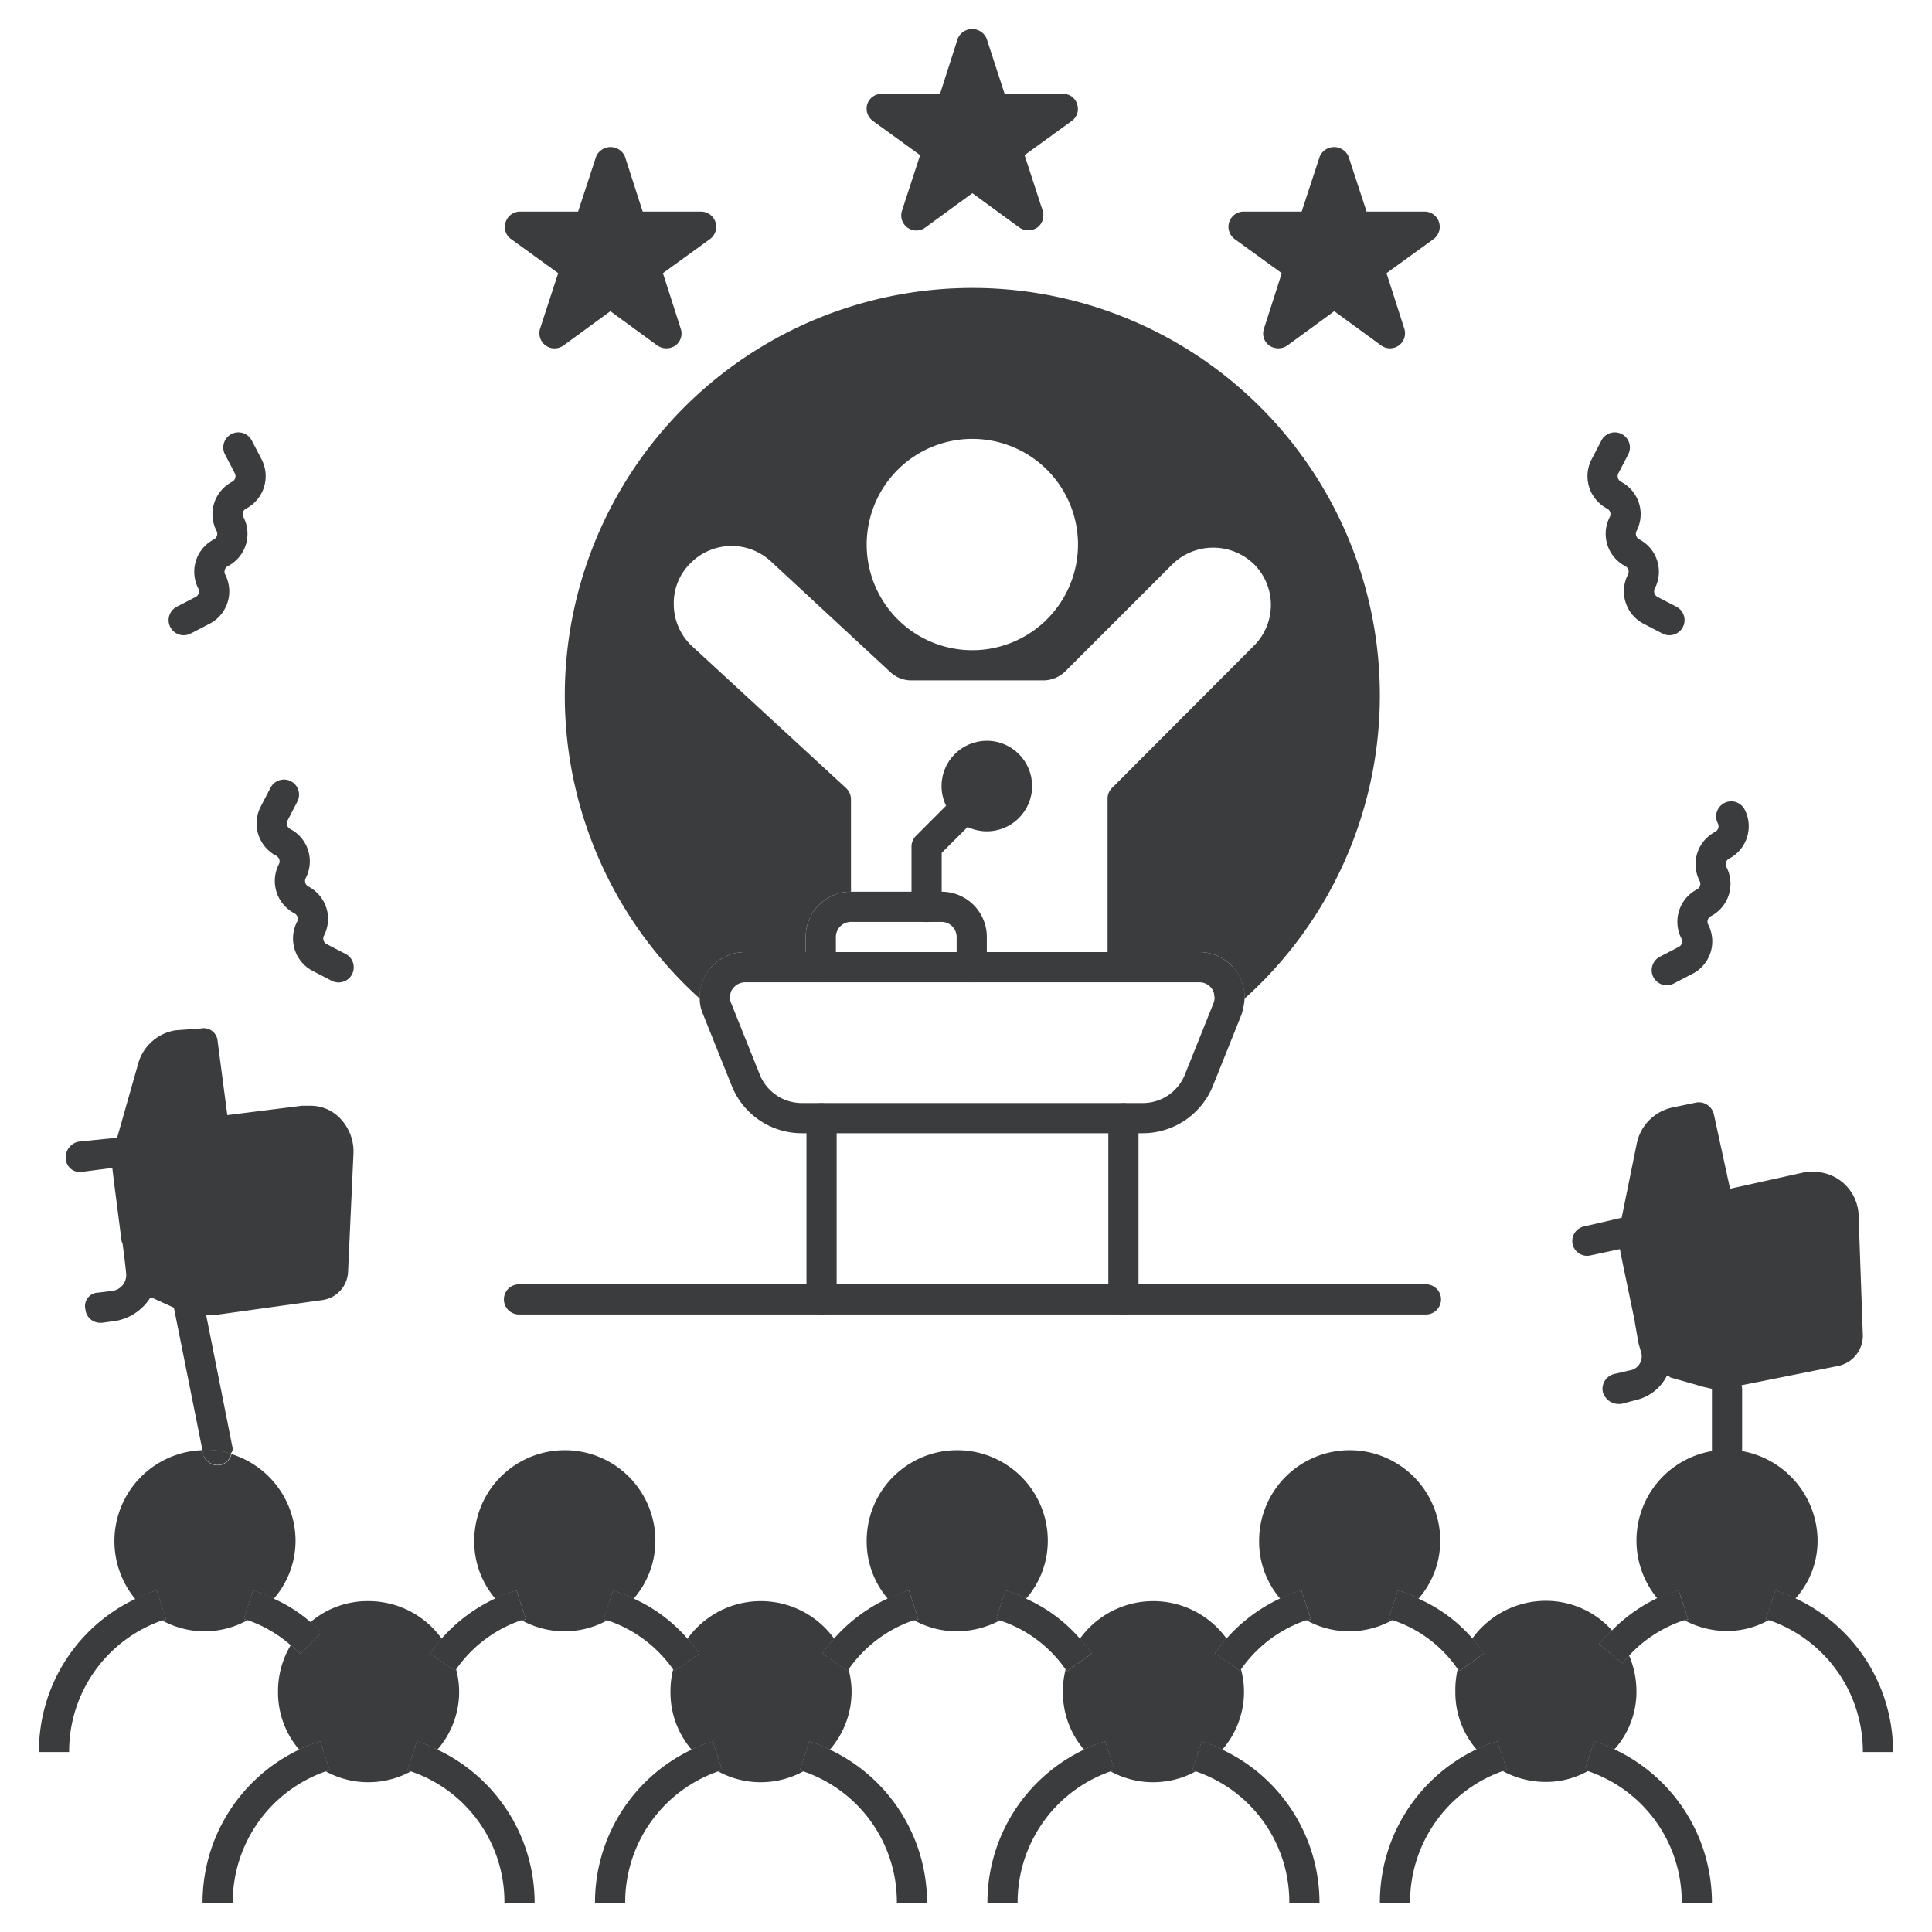 <svg xmlns="http://www.w3.org/2000/svg"  data-name="Layer 1" viewBox="0 0 64 64"><path fill="#3b3c3d" d="M14.63,54.279c-.13.16-.26.31-.38.49l.82.58a.137.137,0,0,1,.03-.04.01.01,0,0,1,.01-.01A2.821,2.821,0,0,0,14.63,54.279Zm-1.13,4.36a.75.75,0,0,1,.11.04,2.787,2.787,0,0,0,.88-.72,4.373,4.373,0,0,0-.68-.27Zm-3.59-.68a3.028,3.028,0,0,0,.88.72.491.491,0,0,1,.13-.04l-.31-.95A3.908,3.908,0,0,0,9.91,57.959Zm.74-3.88a3.905,3.905,0,0,0-.37-.34,2.945,2.945,0,0,0-.65.76,4.003,4.003,0,0,1,.32.28Z"/><path fill="#3b3c3d" d="M15.21,56.039a2.923,2.923,0,0,1-.72,1.92,4.373,4.373,0,0,0-.68-.27l-.31.95a.75.75,0,0,1,.11.04,2.942,2.942,0,0,1-2.82,0,.491.491,0,0,1,.13-.04l-.31-.95a3.908,3.908,0,0,0-.7.27,2.906,2.906,0,0,1-.7-1.92,2.961,2.961,0,0,1,.42-1.54,4.003,4.003,0,0,1,.32.28l.7-.7a3.905,3.905,0,0,0-.37-.34,2.913,2.913,0,0,1,1.93-.7,2.987,2.987,0,0,1,2.42,1.24c-.13.16-.26.31-.38.49l.82.58a.137.137,0,0,1,.03-.04.01.01,0,0,1,.01-.01A2.937,2.937,0,0,1,15.21,56.039Z"/><path fill="#3b3c3d" d="M10.92 58.639a.491.491 0 0 0-.13.04 4.596 4.596 0 0 0-3.08 4.36h-1a5.606 5.606 0 0 1 3.2-5.08 3.908 3.908 0 0 1 .7-.27zM17.71 63.039h-1a4.572 4.572 0 0 0-3.1-4.36.75.75 0 0 0-.11-.04l.31-.95a4.373 4.373 0 0 1 .68.27A5.607 5.607 0 0 1 17.71 63.039zM27.63 54.279c-.13.16-.26.31-.38.49l.82.58a.137.137 0 0 1 .03-.04.01.01 0 0 1 .01-.01A2.821 2.821 0 0 0 27.63 54.279zm-1.13 4.36a.75.75 0 0 1 .11.04 2.787 2.787 0 0 0 .88-.72 4.373 4.373 0 0 0-.68-.27zm-3.59-.68a3.028 3.028 0 0 0 .88.72.491.491 0 0 1 .13-.04l-.31-.95A3.908 3.908 0 0 0 22.91 57.959zm-.14-3.67a2.834 2.834 0 0 0-.47 1.01.118.118 0 0 1 .05.05l.81-.58A4.793 4.793 0 0 0 22.77 54.289z"/><path fill="#3b3c3d" d="M28.21,56.039a2.923,2.923,0,0,1-.72,1.92,4.373,4.373,0,0,0-.68-.27l-.31.95a.75.75,0,0,1,.11.04,2.942,2.942,0,0,1-2.82,0,.491.491,0,0,1,.13-.04l-.31-.95a3.908,3.908,0,0,0-.7.27,2.906,2.906,0,0,1-.7-1.92,2.941,2.941,0,0,1,.09-.74.118.118,0,0,1,.05.05l.81-.58a4.793,4.793,0,0,0-.39-.48,2.994,2.994,0,0,1,4.86-.01c-.13.16-.26.31-.38.49l.82.58a.137.137,0,0,1,.03-.04.01.01,0,0,1,.01-.01A2.937,2.937,0,0,1,28.21,56.039Z"/><path fill="#3b3c3d" d="M23.92 58.639a.491.491 0 0 0-.13.04 4.596 4.596 0 0 0-3.08 4.36h-1a5.606 5.606 0 0 1 3.2-5.08 3.908 3.908 0 0 1 .7-.27zM30.71 63.039h-1a4.572 4.572 0 0 0-3.1-4.36.75.75 0 0 0-.11-.04l.31-.95a4.373 4.373 0 0 1 .68.27A5.607 5.607 0 0 1 30.71 63.039zM20.31 52.689l-.31.95a.75.75 0 0 1 .11.04 2.787 2.787 0 0 0 .88-.72A4.373 4.373 0 0 0 20.31 52.689zm-3.9.27a3.028 3.028 0 0 0 .88.72.491.491 0 0 1 .13-.04l-.31-.95A3.908 3.908 0 0 0 16.41 52.959z"/><path fill="#3b3c3d" d="M21.71,51.039a2.923,2.923,0,0,1-.72,1.92,4.373,4.373,0,0,0-.68-.27l-.31.95a.75.75,0,0,1,.11.04,2.942,2.942,0,0,1-2.82,0,.491.491,0,0,1,.13-.04l-.31-.95a3.908,3.908,0,0,0-.7.27,2.906,2.906,0,0,1-.7-1.92,3,3,0,0,1,6,0Z"/><path fill="#3b3c3d" d="M17.41 53.629a.903.903 0 0 0-.13.04 4.341 4.341 0 0 0-2.17 1.63.01.01 0 0 0-.01.01.137.137 0 0 0-.03.04l-.82-.58c.12-.18.25-.33.38-.49a5.436 5.436 0 0 1 1.78-1.33 3.783 3.783 0 0 1 .69-.26zM23.16 54.769l-.81.58a.118.118 0 0 0-.05-.05l-.01-.01a4.345 4.345 0 0 0-2.19-1.62.41.41 0 0 0-.1-.04l.31-.94a4.216 4.216 0 0 1 .67.26 5.209 5.209 0 0 1 1.79 1.33v.01A4.793 4.793 0 0 1 23.16 54.769zM33.98 52.949a4.216 4.216 0 0 0-.67-.26l-.31.94a.41.41 0 0 1 .1.04.031.031 0 0 1 .02.01 2.772 2.772 0 0 0 .87-.72zm-4.57.01a3.028 3.028 0 0 0 .88.72.491.491 0 0 1 .13-.04l-.31-.95A3.908 3.908 0 0 0 29.41 52.959z"/><path fill="#3b3c3d" d="M34.71,51.039a2.923,2.923,0,0,1-.72,1.92l-.01-.01a4.216,4.216,0,0,0-.67-.26l-.31.94a.41.41,0,0,1,.1.04.031.031,0,0,1,.02.01,3.075,3.075,0,0,1-1.41.36,2.936,2.936,0,0,1-1.42-.36.491.491,0,0,1,.13-.04l-.31-.95a3.908,3.908,0,0,0-.7.27,2.906,2.906,0,0,1-.7-1.92,3,3,0,0,1,6,0Z"/><path fill="#3b3c3d" d="M30.41 53.629a.903.903 0 0 0-.13.04 4.341 4.341 0 0 0-2.17 1.63.01.01 0 0 0-.01.01.137.137 0 0 0-.03.04l-.82-.58c.12-.18.25-.33.38-.49a5.436 5.436 0 0 1 1.78-1.33 3.783 3.783 0 0 1 .69-.26zM36.16 54.769l-.81.58a.174.174 0 0 0-.06-.06 4.262 4.262 0 0 0-2.17-1.61.031.031 0 0 0-.02-.01.41.41 0 0 0-.1-.04l.31-.94a4.216 4.216 0 0 1 .67.26l.01.01a5.113 5.113 0 0 1 1.78 1.32C35.91 54.439 36.03 54.589 36.16 54.769zM46.98 52.949l-.01-.01a3.732 3.732 0 0 0-.66-.25l-.31.94a.193.193 0 0 1 .1.03l.02.01h.01a2.818 2.818 0 0 0 .86-.71zm-4.57.01a3.028 3.028 0 0 0 .88.72.491.491 0 0 1 .13-.04l-.31-.95A3.908 3.908 0 0 0 42.41 52.959z"/><path fill="#3b3c3d" d="M47.71,51.039a2.923,2.923,0,0,1-.72,1.92l-.01-.01-.01-.01a3.732,3.732,0,0,0-.66-.25l-.31.94a.193.193,0,0,1,.1.03l.02.01a2.926,2.926,0,0,1-2.83.01.491.491,0,0,1,.13-.04l-.31-.95a3.908,3.908,0,0,0-.7.27,2.906,2.906,0,0,1-.7-1.92,3,3,0,0,1,6,0Z"/><path fill="#3b3c3d" d="M43.41 53.629a.903.903 0 0 0-.13.04 4.341 4.341 0 0 0-2.17 1.63.01.01 0 0 0-.01.01.137.137 0 0 0-.03.04l-.82-.58c.12-.18.25-.33.38-.49a5.436 5.436 0 0 1 1.78-1.33 3.783 3.783 0 0 1 .69-.26zM49.16 54.759l-.81.58a.522.522 0 0 0-.07-.06 4.213 4.213 0 0 0-2.15-1.61h-.01l-.02-.01a.193.193 0 0 0-.1-.03l.31-.94a3.732 3.732 0 0 1 .66.25l.01.01.01.01a5.085 5.085 0 0 1 1.78 1.31C48.91 54.439 49.03 54.579 49.16 54.759z"/><path fill="#3b3c3d" d="M40.63,54.279c-.13.16-.26.31-.38.49l.82.58a.137.137,0,0,1,.03-.04.01.01,0,0,1,.01-.01A2.821,2.821,0,0,0,40.63,54.279Zm-1.13,4.36a.75.75,0,0,1,.11.04,2.787,2.787,0,0,0,.88-.72,4.373,4.373,0,0,0-.68-.27Zm-3.59-.68a3.028,3.028,0,0,0,.88.72.491.491,0,0,1,.13-.04l-.31-.95A3.908,3.908,0,0,0,35.91,57.959Zm-.14-3.67a2.834,2.834,0,0,0-.47,1.01c.02.01.03.03.05.06l.81-.58A3.821,3.821,0,0,0,35.77,54.289Z"/><path fill="#3b3c3d" d="M41.21,56.039a2.923,2.923,0,0,1-.72,1.92,4.373,4.373,0,0,0-.68-.27l-.31.95a.75.75,0,0,1,.11.04,2.942,2.942,0,0,1-2.82,0,.491.491,0,0,1,.13-.04l-.31-.95a3.908,3.908,0,0,0-.7.27,2.906,2.906,0,0,1-.7-1.92,2.941,2.941,0,0,1,.09-.74c.02.01.03.03.05.06l.81-.58a3.821,3.821,0,0,0-.39-.49,2.994,2.994,0,0,1,4.86-.01c-.13.16-.26.31-.38.49l.82.58a.137.137,0,0,1,.03-.04.01.01,0,0,1,.01-.01A2.937,2.937,0,0,1,41.21,56.039Z"/><path fill="#3b3c3d" d="M36.92 58.639a.491.491 0 0 0-.13.04 4.596 4.596 0 0 0-3.08 4.36h-1a5.606 5.606 0 0 1 3.2-5.08 3.908 3.908 0 0 1 .7-.27zM43.71 63.039h-1a4.572 4.572 0 0 0-3.1-4.36.75.75 0 0 0-.11-.04l.31-.95a4.373 4.373 0 0 1 .68.27A5.607 5.607 0 0 1 43.71 63.039zM48.77 54.279a2.855 2.855 0 0 0-.48 1.01.174.174 0 0 1 .06.06l.81-.58C49.03 54.589 48.91 54.439 48.77 54.279zm.83 3.41a3.783 3.783 0 0 0-.69.26 2.814 2.814 0 0 0 .87.72.903.903 0 0 1 .13-.04zm3.21 0l-.31.94a.41.41 0 0 1 .1.04 2.372 2.372 0 0 0 .88-.72A4.216 4.216 0 0 0 52.81 57.689zm1.15-2.85a2.821 2.821 0 0 0-.56-.83 4.571 4.571 0 0 0-.43.45l.78.64a1.652 1.652 0 0 1 .22-.25z"/><path fill="#3b3c3d" d="M54.21,56.029a2.862,2.862,0,0,1-.73,1.92,4.216,4.216,0,0,0-.67-.26l-.31.94a.41.41,0,0,1,.1.04,2.849,2.849,0,0,1-1.39.36,3.005,3.005,0,0,1-1.43-.36.903.903,0,0,1,.13-.04l-.31-.94a3.783,3.783,0,0,0-.69.26,2.887,2.887,0,0,1-.7-1.92,2.947,2.947,0,0,1,.08-.74.174.174,0,0,1,.06.06l.81-.58c-.13-.18-.25-.33-.39-.49a3.007,3.007,0,0,1,2.44-1.25,2.935,2.935,0,0,1,2.19.98,4.571,4.571,0,0,0-.43.45l.78.64a1.652,1.652,0,0,1,.22-.25A3.07,3.07,0,0,1,54.21,56.029Z"/><path fill="#3b3c3d" d="M49.91 58.629a.903.903 0 0 0-.13.04 4.61 4.61 0 0 0-3.07 4.36h-1a5.617 5.617 0 0 1 3.2-5.08 3.783 3.783 0 0 1 .69-.26zM56.71 63.029h-1a4.578 4.578 0 0 0-3.11-4.36.41.41 0 0 0-.1-.04l.31-.94a4.216 4.216 0 0 1 .67.26A5.61 5.61 0 0 1 56.71 63.029zM58.81 52.689l-.31.95a.161.161 0 0 1 .09.03h.01a2.372 2.372 0 0 0 .88-.72A5.456 5.456 0 0 0 58.81 52.689zm-3.9.27a2.813 2.813 0 0 0 .88.71.031.031 0 0 1 .02.01.356.356 0 0 1 .11-.04l-.31-.95A4.223 4.223 0 0 0 54.91 52.959z"/><path fill="#3b3c3d" d="M55.91 53.629a.193.193 0 0 0-.1.03.01.01 0 0 0-.01.01 4.305 4.305 0 0 0-1.83 1.17h-.01l.01.01a1.652 1.652 0 0 0-.22.25l-.78-.64a4.571 4.571 0 0 1 .43-.45 5.329 5.329 0 0 1 1.5-1.07h.01a2.017 2.017 0 0 1 .34-.14 3.553 3.553 0 0 1 .35-.11zM62.71 58.039h-1a4.604 4.604 0 0 0-3.11-4.37h-.01a.161.161 0 0 0-.09-.03l.31-.95a5.456 5.456 0 0 1 .67.26A5.603 5.603 0 0 1 62.71 58.039zM5.19 52.689a4.44 4.44 0 0 0-.72.27 2.916 2.916 0 0 0 .9.71.488.488 0 0 1 .13-.04zm2.46-4.53a2.517 2.517 0 0 0-.87-.13H6.7l.02.1a.185.185 0 0 0 .05.12s-.01 0 0 .01a.037.037 0 0 0 .01.03l.01.01a.491.491 0 0 0 .42.23.414.414 0 0 0 .1-.01.476.476 0 0 0 .35-.36zm.73 4.53l-.3.94a.303.303 0 0 1 .11.03H8.2a2.478 2.478 0 0 0 .87-.71A4.193 4.193 0 0 0 8.38 52.689z"/><path fill="#3b3c3d" d="M9.79,51.039a2.923,2.923,0,0,1-.72,1.92,4.268,4.268,0,0,0-.69-.27l-.3.94c.02.01.07.02.11.04H8.2a2.926,2.926,0,0,1-2.83.01.491.491,0,0,1,.13-.04l-.31-.95a4.043,4.043,0,0,0-.71.28,3.013,3.013,0,0,1,2.22-4.93l.02.1a.501.501,0,0,0,.49.4.375.375,0,0,0,.1-.01.488.488,0,0,0,.36-.36A3.016,3.016,0,0,1,9.79,51.039Z"/><path fill="#3b3c3d" d="M10.65 54.069l-.7.7a3.555 3.555 0 0 0-.32-.27 4.313 4.313 0 0 0-1.43-.83H8.19c-.04-.02-.09-.03-.11-.04l.3-.94a4.268 4.268 0 0 1 .69.27 4.856 4.856 0 0 1 1.21.77A3.893 3.893 0 0 1 10.65 54.069zM5.5 53.639a.491.491 0 0 0-.13.04 4.596 4.596 0 0 0-3.08 4.36h-1a5.583 5.583 0 0 1 3.19-5.07 4.043 4.043 0 0 1 .71-.28zM11.71 38.189l-.18 3.94a.987.987 0 0 1-.87.94l-3.59.5H6.83l.87 4.37a.218.218 0 0 1-.04.19H7.65v.01l.01.01c-.01 0-.01 0 0 .01H7.65a2.517 2.517 0 0 0-.87-.13H6.7v-.02l-.94-4.69-.68-.31a.375.375 0 0 1-.11-.01 1.705 1.705 0 0 1-1.09.75l-.49.07H3.32a.489.489 0 0 1-.49-.44.448.448 0 0 1 .43-.56l.49-.06a.534.534 0 0 0 .43-.57l-.04-.37-.08-.63-.03-.06-.25-1.94-.06-.5-1 .13a.463.463 0 0 1-.54-.44.527.527 0 0 1 .42-.56l1.28-.13.69-2.43a1.533 1.533 0 0 1 1.25-1.13l.83-.06a.464.464 0 0 1 .56.43l.32 2.44 2.47-.31h.31a1.349 1.349 0 0 1 1.03.5A1.58 1.58 0 0 1 11.71 38.189zM61.71 44.249a1.026 1.026 0 0 1-.82 1l-3.2.64a.503.503 0 0 1 .02.12v2c0 .01-.01.05 0 .06a3.033 3.033 0 0 1 2.5 2.96 2.862 2.862 0 0 1-.73 1.92 5.456 5.456 0 0 0-.67-.26l-.31.95a.161.161 0 0 1 .09.03 2.839 2.839 0 0 1-1.38.36 2.995 2.995 0 0 1-1.4-.35.356.356 0 0 1 .11-.04l-.31-.95a4.223 4.223 0 0 0-.7.27 3.005 3.005 0 0 1 1.8-4.89v-2.06c-.18-.05-.34-.07-.5-.13l-.88-.25c-.05-.05-.08-.06-.11-.06a1.529 1.529 0 0 1-1.03.81l-.49.13h-.1a.551.551 0 0 1-.5-.38.507.507 0 0 1 .4-.62l.47-.11a.469.469 0 0 0 .4-.58l-.09-.31-.12-.68c0-.01-.01-.07-.01-.08l-.39-1.87-.1-.5-.98.21a.491.491 0 1 1-.21-.96l1.25-.29.5-2.46a1.534 1.534 0 0 1 1.17-1.19l.82-.17a.514.514 0 0 1 .57.42l.53 2.44 2.44-.54a1.729 1.729 0 0 1 .32-.02 1.489 1.489 0 0 1 1.5 1.49z"/><path fill="#3b3c3d" d="M7.65 48.159a1.843 1.843 0 0 1-.12.18c-.06.1-.14.12-.22.17h-.1a.513.513 0 0 1-.32-.13.218.218 0 0 1-.07-.06c-.02 0-.03-.01-.03-.02l-.01-.01v-.02l-.01-.01c-.01-.01 0-.01 0-.01a.13.13 0 0 1-.05-.12l-.02-.1h.08A2.517 2.517 0 0 1 7.65 48.159zM11.214 32.545a.502.502 0 0 1-.23-.057l-.627-.326a1.208 1.208 0 0 1-.515-1.628.207.207 0 0 0-.088-.278 1.21 1.21 0 0 1-.515-1.629.207.207 0 0 0-.088-.278 1.207 1.207 0 0 1-.515-1.628l.326-.627a.5.5 0 1 1 .888.46l-.326.628a.207.207 0 0 0 .088.279 1.207 1.207 0 0 1 .516 1.627.208.208 0 0 0 .089.28 1.209 1.209 0 0 1 .515 1.627.206.206 0 0 0 .088.279l.628.326a.5.5 0 0 1-.231.944zM55.215 32.638a.5.5 0 0 1-.231-.944l.627-.326A.206.206 0 0 0 55.7 31.09a1.209 1.209 0 0 1 .515-1.628.208.208 0 0 0 .088-.279 1.209 1.209 0 0 1 .515-1.628.206.206 0 0 0 .088-.278.5.5 0 1 1 .887-.462 1.207 1.207 0 0 1-.515 1.628.207.207 0 0 0-.088.279 1.21 1.21 0 0 1-.515 1.628.207.207 0 0 0-.089.279 1.207 1.207 0 0 1-.516 1.627l-.627.326A.503.503 0 0 1 55.215 32.638zM47.214 43.544H17.215a.5.5 0 1 1 0-.999H47.214a.5.5 0 1 1 0 .999z"/><circle cx="32.69" cy="26.039" r="1.5" fill="#3b3c3d"/><path fill="#3b3c3d" d="M30.695,30.544a.5.5,0,0,1-.5-.5v-1.999a.502.502,0,0,1,.146-.354l1-1a.5.5,0,0,1,.708.708l-.854.854v1.792A.5.5,0,0,1,30.695,30.544Z"/><path fill="#3b3c3d" d="M32.69,31.039v1a.5.5,0,1,1-1,0v-1a.501.501,0,0,0-.5-.5h-3a.501.501,0,0,0-.5.5v1a.5.5,0,0,1-1,0v-1a1.498,1.498,0,0,1,1.5-1.5h3A1.498,1.498,0,0,1,32.69,31.039Z"/><path fill="#3b3c3d" d="M35.69,32.039v-.5h-11a1.522,1.522,0,0,0-1.14.51c.15.15.31.29.48.44a.478.478,0,0,1,.17.4.329.329,0,0,1,.07-.13.508.508,0,0,1,.42-.22h11.5A.495.495,0,0,1,35.69,32.039Zm5.28.16a1.69,1.69,0,0,0-.11-.14,1.475,1.475,0,0,0-1.13-.52H24.69a1.522,1.522,0,0,0-1.14.51.824.824,0,0,0-.11.15,1.401,1.401,0,0,0-.26.88,1.248,1.248,0,0,0,.11.52l.95,2.37a2.498,2.498,0,0,0,2.32,1.57h11.3a2.508,2.508,0,0,0,2.32-1.57l.95-2.37a2.384,2.384,0,0,0,.1-.52A1.617,1.617,0,0,0,40.97,32.199Zm-.77,1.03-.95,2.37a1.498,1.498,0,0,1-1.39.94H26.56a1.498,1.498,0,0,1-1.39-.94l-.95-2.37a.502.502,0,0,1-.02-.34.329.329,0,0,1,.07-.13.508.508,0,0,1,.42-.22H39.73a.508.508,0,0,1,.42.22A.521.521,0,0,1,40.2,33.229Z"/><path fill="#3b3c3d" d="M27.215 43.544a.5.5 0 0 1-.5-.5v-5.999a.5.5 0 1 1 1 0v5.999A.5.5 0 0 1 27.215 43.544zM37.215 43.544a.5.5 0 0 1-.5-.5v-5.999a.5.5 0 1 1 1 0v5.999A.5.5 0 0 1 37.215 43.544zM35.5 4.009l-1.56 1.13.6 1.84a.508.508 0 0 1-.18.56.529.529 0 0 1-.3.09.521.521 0 0 1-.29-.09l-1.56-1.14-1.56 1.14a.5.5 0 0 1-.77-.56l.6-1.84-1.56-1.13a.508.508 0 0 1-.19-.56.495.495 0 0 1 .48-.34h1.93l.59-1.84a.521.521 0 0 1 .95 0l.6 1.84h1.93a.474.474 0 0 1 .47.34A.489.489 0 0 1 35.5 4.009zM23.52 7.919l-1.56 1.13.59 1.84a.493.493 0 0 1-.18.56.52.52 0 0 1-.29.09.528.528 0 0 1-.3-.09l-1.56-1.14-1.56 1.14a.503.503 0 0 1-.77-.56l.6-1.84-1.56-1.13a.489.489 0 0 1-.18-.56.501.501 0 0 1 .47-.35h1.93l.6-1.83a.521.521 0 0 1 .95 0l.59 1.83h1.93a.504.504 0 0 1 .3.91zM47.49 7.919l-1.56 1.13.59 1.84a.498.498 0 0 1-.76.56l-1.56-1.14-1.56 1.14a.528.528 0 0 1-.59 0 .493.493 0 0 1-.18-.56l.59-1.84-1.56-1.13a.504.504 0 0 1 .3-.91h1.92l.6-1.83a.521.521 0 0 1 .95 0l.6 1.83H47.2a.505.505 0 0 1 .29.91zM6.086 21.043a.5.5 0 0 1-.231-.944l.627-.325a.208.208 0 0 0 .088-.28 1.207 1.207 0 0 1 .516-1.627.207.207 0 0 0 .088-.279A1.207 1.207 0 0 1 7.69 15.96a.208.208 0 0 0 .088-.28l-.325-.626a.5.5 0 1 1 .887-.462l.326.627a1.212 1.212 0 0 1-.514 1.629.205.205 0 0 0-.089.278 1.209 1.209 0 0 1-.515 1.628.206.206 0 0 0-.088.278 1.212 1.212 0 0 1-.514 1.629l-.628.325A.501.501 0 0 1 6.086 21.043zM55.301 21.043a.501.501 0 0 1-.23-.057l-.627-.325a1.21 1.21 0 0 1-.515-1.629.207.207 0 0 0-.088-.278 1.207 1.207 0 0 1-.515-1.628.207.207 0 0 0-.088-.278 1.21 1.21 0 0 1-.515-1.629l.326-.627a.5.5 0 1 1 .887.462l-.326.627a.207.207 0 0 0 .089.279 1.209 1.209 0 0 1 .515 1.627.206.206 0 0 0 .088.279 1.208 1.208 0 0 1 .516 1.627.208.208 0 0 0 .089.28l.626.325a.5.5 0 0 1-.23.944zM32.21 9.539a13.503 13.503 0 0 0-9.03 23.54 1.401 1.401 0 0 1 .26-.88.824.824 0 0 1 .11-.15 1.522 1.522 0 0 1 1.14-.51h2v-.5a1.498 1.498 0 0 1 1.5-1.5v-3.06a.523.523 0 0 0-.16-.37l-5.1-4.7a1.895 1.895 0 0 1-.61-1.37 1.855 1.855 0 0 1 .56-1.39 1.915 1.915 0 0 1 2.65-.06l3.98 3.69a1.014 1.014 0 0 0 .68.26h4.38a1.051 1.051 0 0 0 .71-.29l3.56-3.56a1.938 1.938 0 0 1 2.7 0 1.907 1.907 0 0 1 0 2.7l-4.7 4.71a.491.491 0 0 0-.15.36v5.08h3.04a1.475 1.475 0 0 1 1.13.52 1.69 1.69 0 0 1 .11.14 1.617 1.617 0 0 1 .26.88 13.497 13.497 0 0 0-9.02-23.54zm0 12a3.5 3.5 0 1 1 3.5-3.5A3.504 3.504 0 0 1 32.21 21.539z"/><path fill="#3b3c3d" d="M24.03 32.489a.478.478 0 0 1 .17.4.629.629 0 0 1-.12.31.505.505 0 0 1-.71.05c-.07-.06-.13-.12-.19-.17a1.401 1.401 0 0 1 .26-.88.824.824 0 0 1 .11-.15C23.7 32.199 23.86 32.339 24.03 32.489zM41.23 33.079c-.06.05-.12.11-.18.17a.537.537 0 0 1-.33.12.516.516 0 0 1-.38-.17.505.505 0 0 1 .05-.71c.16-.14.31-.29.47-.43a1.69 1.69 0 0 1 .11.14A1.617 1.617 0 0 1 41.23 33.079z"/></svg>
